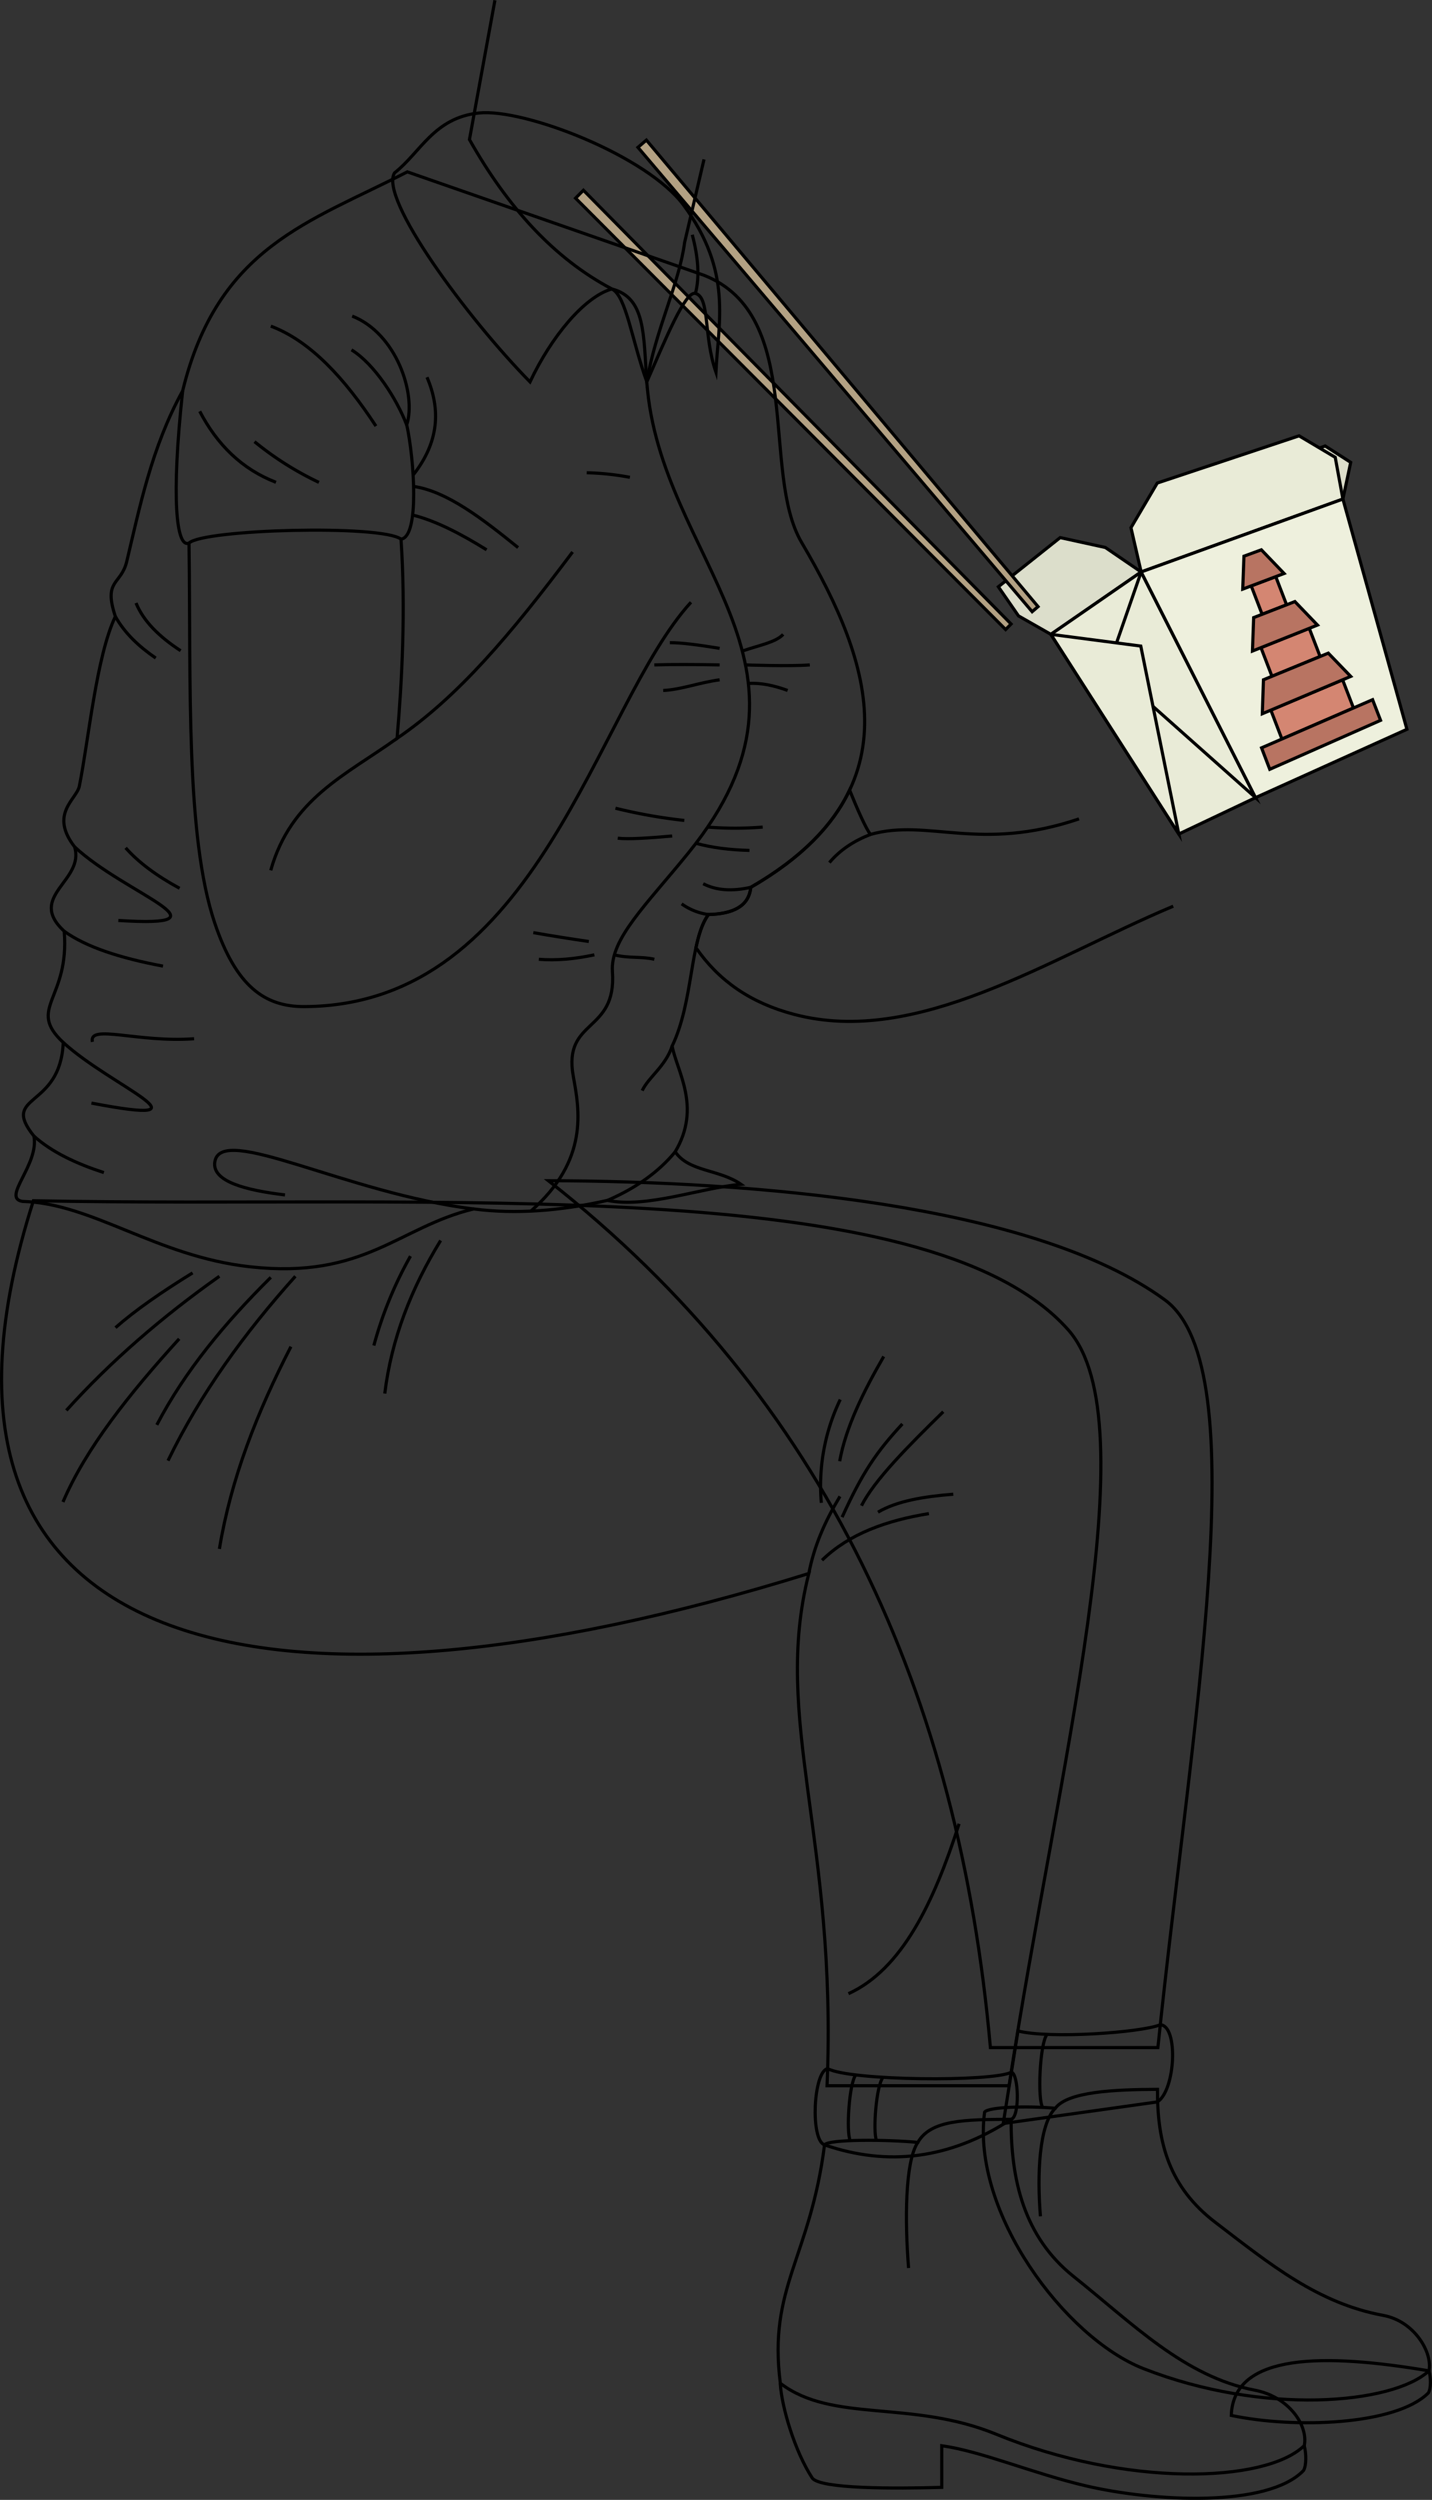 <svg id="presence" xmlns="http://www.w3.org/2000/svg" viewBox="0 0 907.55 1584.14">
  <rect x="0" y="0" width="907.55" height="1584.14" fill="#333333" stroke="none"/>
  <defs>
    <style>
      .cls-1 {
        fill: #dcdecb;
      }

      .cls-1, .cls-2, .cls-3, .cls-4, .cls-5, .cls-6, .cls-7 {
        stroke: #000;
        stroke-miterlimit: 10;
        stroke-width: 2px;
      }

      .cls-2 {
        fill: #e9ebd7;
      }

      .cls-3 {
        fill: #eef0dd;
      }

      .cls-4 {
        fill: #d48672;
      }

      .cls-5 {
        fill: #b87462;
      }

      .cls-6 {
        fill: #b3a183;
      }

      .cls-7 {
        fill: none;
      }
    </style>
  </defs>
  <title>notHungry</title>
  <g id="food">
    <g id="cartonDark">
      <polygon class="cls-1" points="839.82 282.6 751.51 314.74 723.22 362.45 851.08 316.24 856.03 293 839.82 282.6"/>
      <polygon class="cls-1" points="671.9 340.67 632.72 371.83 645.49 390.29 666.01 401.98 723.22 362.45 700.54 346.94 671.9 340.67"/>
    </g>
    <g id="cartonMedium">
      <polygon class="cls-2" points="823.3 276.18 733.44 306.1 716.76 334.41 723.22 362.45 851.08 316.24 846.22 289.81 823.3 276.18"/>
      <polygon class="cls-2" points="747.09 528.51 666.01 401.98 723.22 362.45 795.72 505.46 747.09 528.51"/>
      <polygon class="cls-2" points="723.22 362.45 702.41 422.44 795.72 505.46 723.22 362.45"/>
      <polygon class="cls-2" points="666.01 401.98 722.99 409.41 747.09 528.51 666.01 401.98"/>
    </g>
    <polygon id="cartonLight" class="cls-3" points="795.72 505.46 723.22 362.45 851.08 316.24 891.66 462.15 795.72 505.46"/>
    <g id="printLight">
      <polygon class="cls-4" points="805.42 450 850.9 430.8 857.78 448.64 812.43 468.31 805.42 450"/>
      <polygon class="cls-4" points="799.16 410.4 829.76 398.16 836.64 416.02 806.12 428.56 799.16 410.4"/>
      <polygon class="cls-4" points="792.98 371.27 808.53 365.4 815.4 383.26 799.89 389.29 792.98 371.27"/>
    </g>
    <g id="printDark">
      <polygon class="cls-5" points="799.53 473.9 869.9 443.39 874.95 456.47 804.73 487.5 799.53 473.9"/>
      <polygon class="cls-5" points="800.74 430.77 841.82 413.89 856.03 428.63 800.01 452.28 800.74 430.77"/>
      <polygon class="cls-5" points="794.52 391.37 820.65 381.21 834.96 396.09 793.76 412.56 794.52 391.37"/>
      <polygon class="cls-5" points="788.38 352.45 799.4 348.41 813.8 363.41 787.6 373.31 788.38 352.45"/>
    </g>
    <g id="chopstick">
      <polygon class="cls-6" points="404.3 93.38 654.14 387.63 657.87 384.41 409.66 88.78 404.3 93.38"/>
      <polygon class="cls-6" points="364.77 125.58 637.33 398.93 640.78 395.42 369.75 120.57 364.77 125.58"/>
    </g>
  </g>
  <g id="lizJeans">
    <path class="cls-7" d="M347.53,748.19c127.9.31,307.13,14.35,390.68,75.51,58.81,43,16.41,271.39-4.38,473.84H627.68C607.86,1074.48,523.76,886.33,347.53,748.19Z"/>
    <path class="cls-7" d="M21.17,760.89c255.21,5,566.44-18.78,655.79,81.76,52.15,58.69-6.89,279.17-37.45,479.05H524.16c6.61-156.93-35-232.09-11.56-324.6C169.83,1103.65-72.16,1052.44,21.17,760.89Z"/>
  </g>
  <g id="lizJeansCuff">
    <path class="cls-7" d="M735.35,1283.06c11.54.51,9.72,41.49-1.84,48.89l-97.7,13.69,9.33-58.65C665.06,1292.11,722.94,1288.08,735.35,1283.06Z"/>
    <path class="cls-7" d="M641,1313.13c4.67,1.16,5.36,28.4-.18,29.84-39,25.45-78.46,29.9-118.24,16.22-9.19-3-7.13-46.73,2-48.33C538.55,1318.64,629.17,1319.33,641,1313.13Z"/>
  </g>
  <g id="clothesDisplayLine">
    <path class="cls-7" d="M542.36,1314.86c-4.19,5.21-6.16,36.17-3.53,41.64"/>
    <path class="cls-7" d="M559.69,1316.37c-4.39,4.79-6.59,34.88-4.18,40"/>
    <path class="cls-7" d="M663.62,1289.16c-4.68,5.22-6.22,42.32-2.72,46.3"/>
  </g>
  <g id="clothesOverlapLine">
    <path class="cls-7" d="M512.6,997.1c3.37-17.5,10.19-33,19.74-48.86"/>
  </g>
  <g id="clothesFoldLine">
    <path class="cls-7" d="M607.83,1155.73c-16.09,50.12-36.28,92.23-70.1,107.64"/>
    <path class="cls-7" d="M122.05,806.62c-19.63,12.1-36.48,23.76-48.86,34.7"/>
    <path class="cls-7" d="M139.05,808.75c-36.16,25.56-68.76,53.69-97,85"/>
    <path class="cls-7" d="M113.56,848.4C82,883.15,54.48,917.73,39.91,951.79"/>
    <path class="cls-7" d="M171.62,809.46c-28.93,28.7-54.34,59.18-72.23,93.47"/>
    <path class="cls-7" d="M187.2,808.75c-32.27,36-60.16,74.37-80.72,116.84"/>
    <path class="cls-7" d="M184.37,853.36c-21.27,41.23-38,83.57-45.32,128.17"/>
    <path class="cls-7" d="M260.14,796a245,245,0,0,0-23.2,56.65"/>
    <path class="cls-7" d="M279.26,786.09c-18.56,30.21-31.17,62.29-35.41,97"/>
    <path class="cls-7" d="M588.71,959.15c-26.84,4.35-50.52,12.78-67.74,29.54"/>
    <path class="cls-7" d="M604.16,946.87c-18.59,1.45-35.63,4.25-47.73,11.37"/>
    <path class="cls-7" d="M597.8,894.6c-22.27,21.82-43.61,43.27-51.82,59.54"/>
    <path class="cls-7" d="M571.89,902.32c-16.37,17.73-25.17,30.48-38.19,59.1"/>
    <path class="cls-7" d="M560.07,859.59c-12.88,22.26-24.09,45-27.91,66.37"/>
    <path class="cls-7" d="M532.52,886.87a125.91,125.91,0,0,0-12,65.46"/>
  </g>
  <g id="lizSoleSide">
    <path class="cls-7" d="M905.63,1502.37c1.2,4.33,1.38,11-.39,14-20.53,20.47-84.57,22.76-124.9,14.26C781.69,1490.6,840.37,1491.36,905.63,1502.37Z"/>
    <path class="cls-7" d="M826.57,1549.75c1.3,4.89,1.48,12.44-.43,15.77-22.7,23.64-94.7,19.85-138,9.72-33.34-7.81-66.2-21.93-91.29-25.41v26.38c-29.24.86-77.51,1.06-82.13-6-10.95-16.75-19.36-44.87-20.22-59.92"/>
  </g>
  <g id="lizShoe">
    <path class="cls-7" d="M624,1338.42c-8.43,63.42,50.84,143,100.72,162.55,75.54,29.66,157.83,22.75,180.91,1.4,2.41-11.35-9-31.45-29-35.14-41.37-7.63-71.47-32.21-106.46-59-29-22.17-36.85-50.17-36.59-84.24-27.61.13-56.9,1.45-64.78,12C650.7,1334.35,626.25,1335.15,624,1338.42Z"/>
    <path class="cls-7" d="M522.56,1359.19c-9.09,71.53-35.88,90.33-28,151.08,33.13,25.31,82.92,10.18,136.76,32.26,81.54,33.46,170.36,31.3,195.28,7.22,2.59-12.8-9.74-31-31.36-35.12-44.66-8.6-77.15-42-114.92-72.13-31.3-25-39.77-61.1-39.49-99.53-29.8.15-51,.39-59.13,14.64C562.18,1355.73,525,1355.51,522.56,1359.19Z"/>
  </g>
  <path id="lizShirt" class="cls-7" d="M446.11,174.42c64.35,25.2,35.75,124.91,61.95,169.38,45.66,77.5,71.49,158.6-32.26,218.5-1.19,12.24-11.54,16.81-26.81,17.24-11.94,16.13-9.41,55-23,83.31,2.76,15.57,18.86,38.66,1.92,67,8.65,12.81,27.88,11,41.69,20.62-26.43,2.4-59.48,15.29-84.7,10.21-29.84,6.71-58.19,8.86-84.71,5.41-47.46,11.41-69.18,44.71-141.78,36.65C99,796.17,58.7,762.52,14.24,761.32c-13.45-2.16,10.82-23.43,7.21-41.45-21.62-27,16.82-16.82,18.63-59.27-23.43-21.83,4.2-27.24.6-70.49-24-22.23,13.21-31.84,6.6-53.47-16.22-21,1.34-30.11,3-38.45,6-30,10.81-82.3,22.83-107.53-7.81-23.43,3.6-19.83,7.21-34.84,8.16-34,15.62-72.09,35.44-108.14,22.23-91.31,80.5-106.93,142.38-138.77Z"/>
  <path id="lizShirtCollar" class="cls-7" d="M335.9,242c13.48-28.62,34.39-53.88,51.85-58.88,21.47,5.44,20,28.76,22.17,58.88,11.87-27.13,24.38-57.76,30.81-56.07,9.31,2.44,5,26.95,13,49.92,1.5-31.95,10.53-63.8-20.47-105.83-23.05-31.26-101-61.44-129.79-58.41-28.45,3-36.94,25-53.41,37.94C240.06,125.49,296,201.37,335.9,242Z"/>
  <path id="clothesEdgeLine" class="cls-7" d="M440.73,185.9c2.7-10,1.88-22.51-2-37.16"/>
  <g id="clothesOverlapLine-2" data-name="clothesOverlapLine">
    <path class="cls-7" d="M668.75,1336c-10.31,10.54-11.52,42.51-9.35,68.46"/>
    <path class="cls-7" d="M581.67,1357.61c-8.2,12.29-8.2,50.35-5.85,79.62"/>
    <path class="cls-7" d="M115.77,247.68c-7.38,67.94-4.07,99.91,4,96.47"/>
    <path class="cls-7" d="M257.8,269.3c4.68,21.55,8.23,70.9-3.65,72.35"/>
    <path class="cls-7" d="M409.92,242c8,113.32,123.59,178.49,26.46,298.35-26.84,33.14-49.73,54.56-48.25,75.38,2.82,39.42-31.54,29.29-24.78,66.46,3.77,20.7,10.14,52.94-27,85.35"/>
    <path class="cls-7" d="M384.91,760.72c18.2-7.87,32.58-18.12,43-30.83"/>
    <path class="cls-7" d="M300.2,766.13c-81-10-160.32-54.46-164.07-29.81-1.88,12.38,19.58,17.92,44.48,20.9"/>
  </g>
  <g id="clothesFoldLine-2" data-name="clothesFoldLine">
    <path class="cls-7" d="M496.34,402c-4.72,5.1-15.5,6.93-25.91,10.58"/>
    <path class="cls-7" d="M513.23,421.35c-12.82,1-40.78,0-40.78,0"/>
    <path class="cls-7" d="M499.16,437.54c-8.73-3.21-17.09-4.94-24.89-4.45"/>
    <path class="cls-7" d="M483.38,524.12a221.84,221.84,0,0,1-34.91,0"/>
    <path class="cls-7" d="M475,538.9c-12.35-.31-23.77-1.7-34-4.53"/>
    <path class="cls-7" d="M414.69,607.88c-8-1.9-16.43-.49-25.33-2.81"/>
    <path class="cls-7" d="M456.08,410.85c-13.4-2.19-24.76-3.68-31.54-3.58"/>
    <path class="cls-7" d="M456.08,421.35c-15.41-.28-29.73-.37-41.39,0"/>
    <path class="cls-7" d="M456.08,430.8c-12.53,1.61-24.5,6.26-35.76,6.74"/>
    <path class="cls-7" d="M445.66,560q12.22,6.35,30.14,2.28"/>
    <path class="cls-7" d="M433.69,519.9a329.57,329.57,0,0,1-43.64-7.75"/>
    <path class="cls-7" d="M426,529.75c-14.74,1.33-27.73,2.19-34.49,1.41"/>
    <path class="cls-7" d="M373.16,596.62C361.07,594.85,349.31,593,338,591"/>
    <path class="cls-7" d="M376.68,605.07c-12.62,2.68-24.4,3.72-35.19,2.81"/>
    <path class="cls-7" d="M308.4,348.41c-16.3-10.11-32.17-18.39-46.9-22.05"/>
    <path class="cls-7" d="M371.85,299.58a166.33,166.33,0,0,1,27.35,2.9"/>
    <path class="cls-7" d="M222.77,221.69c14.53,9,28.62,31,35,47.61,6.26-19.46-6.52-58-34.57-69"/>
    <path class="cls-7" d="M171.63,206.67c25,9.39,46.67,32.9,66.63,63.35"/>
    <path class="cls-7" d="M161.3,279.87a198.68,198.68,0,0,0,40.83,25.81"/>
    <path class="cls-7" d="M126.58,260.64c11.07,21.2,26.8,36.68,48.33,45"/>
    <path class="cls-7" d="M270.63,239.05c8.62,20.27,7.84,40.85-8.81,62"/>
    <path class="cls-7" d="M328.35,347c-22.62-18.29-45.14-35.68-66.16-38.74"/>
    <path class="cls-7" d="M86.2,382.11c4.68,11.51,14.7,21.41,28.28,30.24"/>
    <path class="cls-7" d="M73.12,390.66C79,401.21,88,409.67,98.7,417"/>
    <path class="cls-7" d="M79.63,537.27c8.09,9.17,19.55,17.7,34.19,25.64"/>
    <path class="cls-7" d="M47.28,536.64C79.63,566.86,149.46,588,75,583.29"/>
    <path class="cls-7" d="M40.68,590.11c13.71,9.91,35.33,17,62.62,22.11"/>
    <path class="cls-7" d="M123,658.24c-35.5,2.63-67-9.55-64.43,2"/>
    <path class="cls-7" d="M40.08,660.6c30.35,27.89,98.61,53.86,17.85,38.41"/>
    <path class="cls-7" d="M21.45,719.87c11.31,10.21,26.78,17.45,44.37,23.19"/>
    <path class="cls-7" d="M449,579.54a38.05,38.05,0,0,1-17-6.77"/>
    <path class="cls-7" d="M426,662.85c-4.26,12.92-15,19.72-19,28.27"/>
  </g>
  <g id="skinIndian">
    <path class="cls-7" d="M313.66.18,297.52,88.44c23.91,42.42,53.3,75.18,90.23,94.65,9.09,4.37,12.59,32.19,22.17,58.88,5.47-32.85,20.59-62.29,23.95-88.27L446.18,101"/>
    <path class="cls-7" d="M362.89,349.77c-39.37,52.5-72.59,91.74-111.24,118.12,3.13-36.25,5.53-81.48,2.5-126.24-12.5-9.37-125.61-6.25-134.36,2.5,1.25,89.36-2.25,185.49,16.25,240.6,13.56,40.38,31.76,53.22,56.87,53.12,148.73-.63,185-190.61,245-256.22"/>
    <path class="cls-7" d="M683.84,518.92c-63.38,21.37-95.29-.48-132.14,9.84-2.71-3.16-8.5-16.32-13.25-28.06-10.47,22.1-30.23,42.89-62.65,61.6-1.19,12.24-11.54,16.81-26.81,17.24-3.76,5.08-6.08,12.41-7.93,21,14.41,20.9,34.57,35,62.2,42.25,78.13,20.64,161.42-35.38,240.28-68.54"/>
  </g>
  <g id="skinOverlapLine">
    <path class="cls-7" d="M251.65,467.89c-32.6,23.34-67.21,38.17-80.07,83.65"/>
    <path class="cls-7" d="M551.7,528.76c-10.31,4-19.22,9.72-26.06,17.86"/>
  </g>
</svg>
